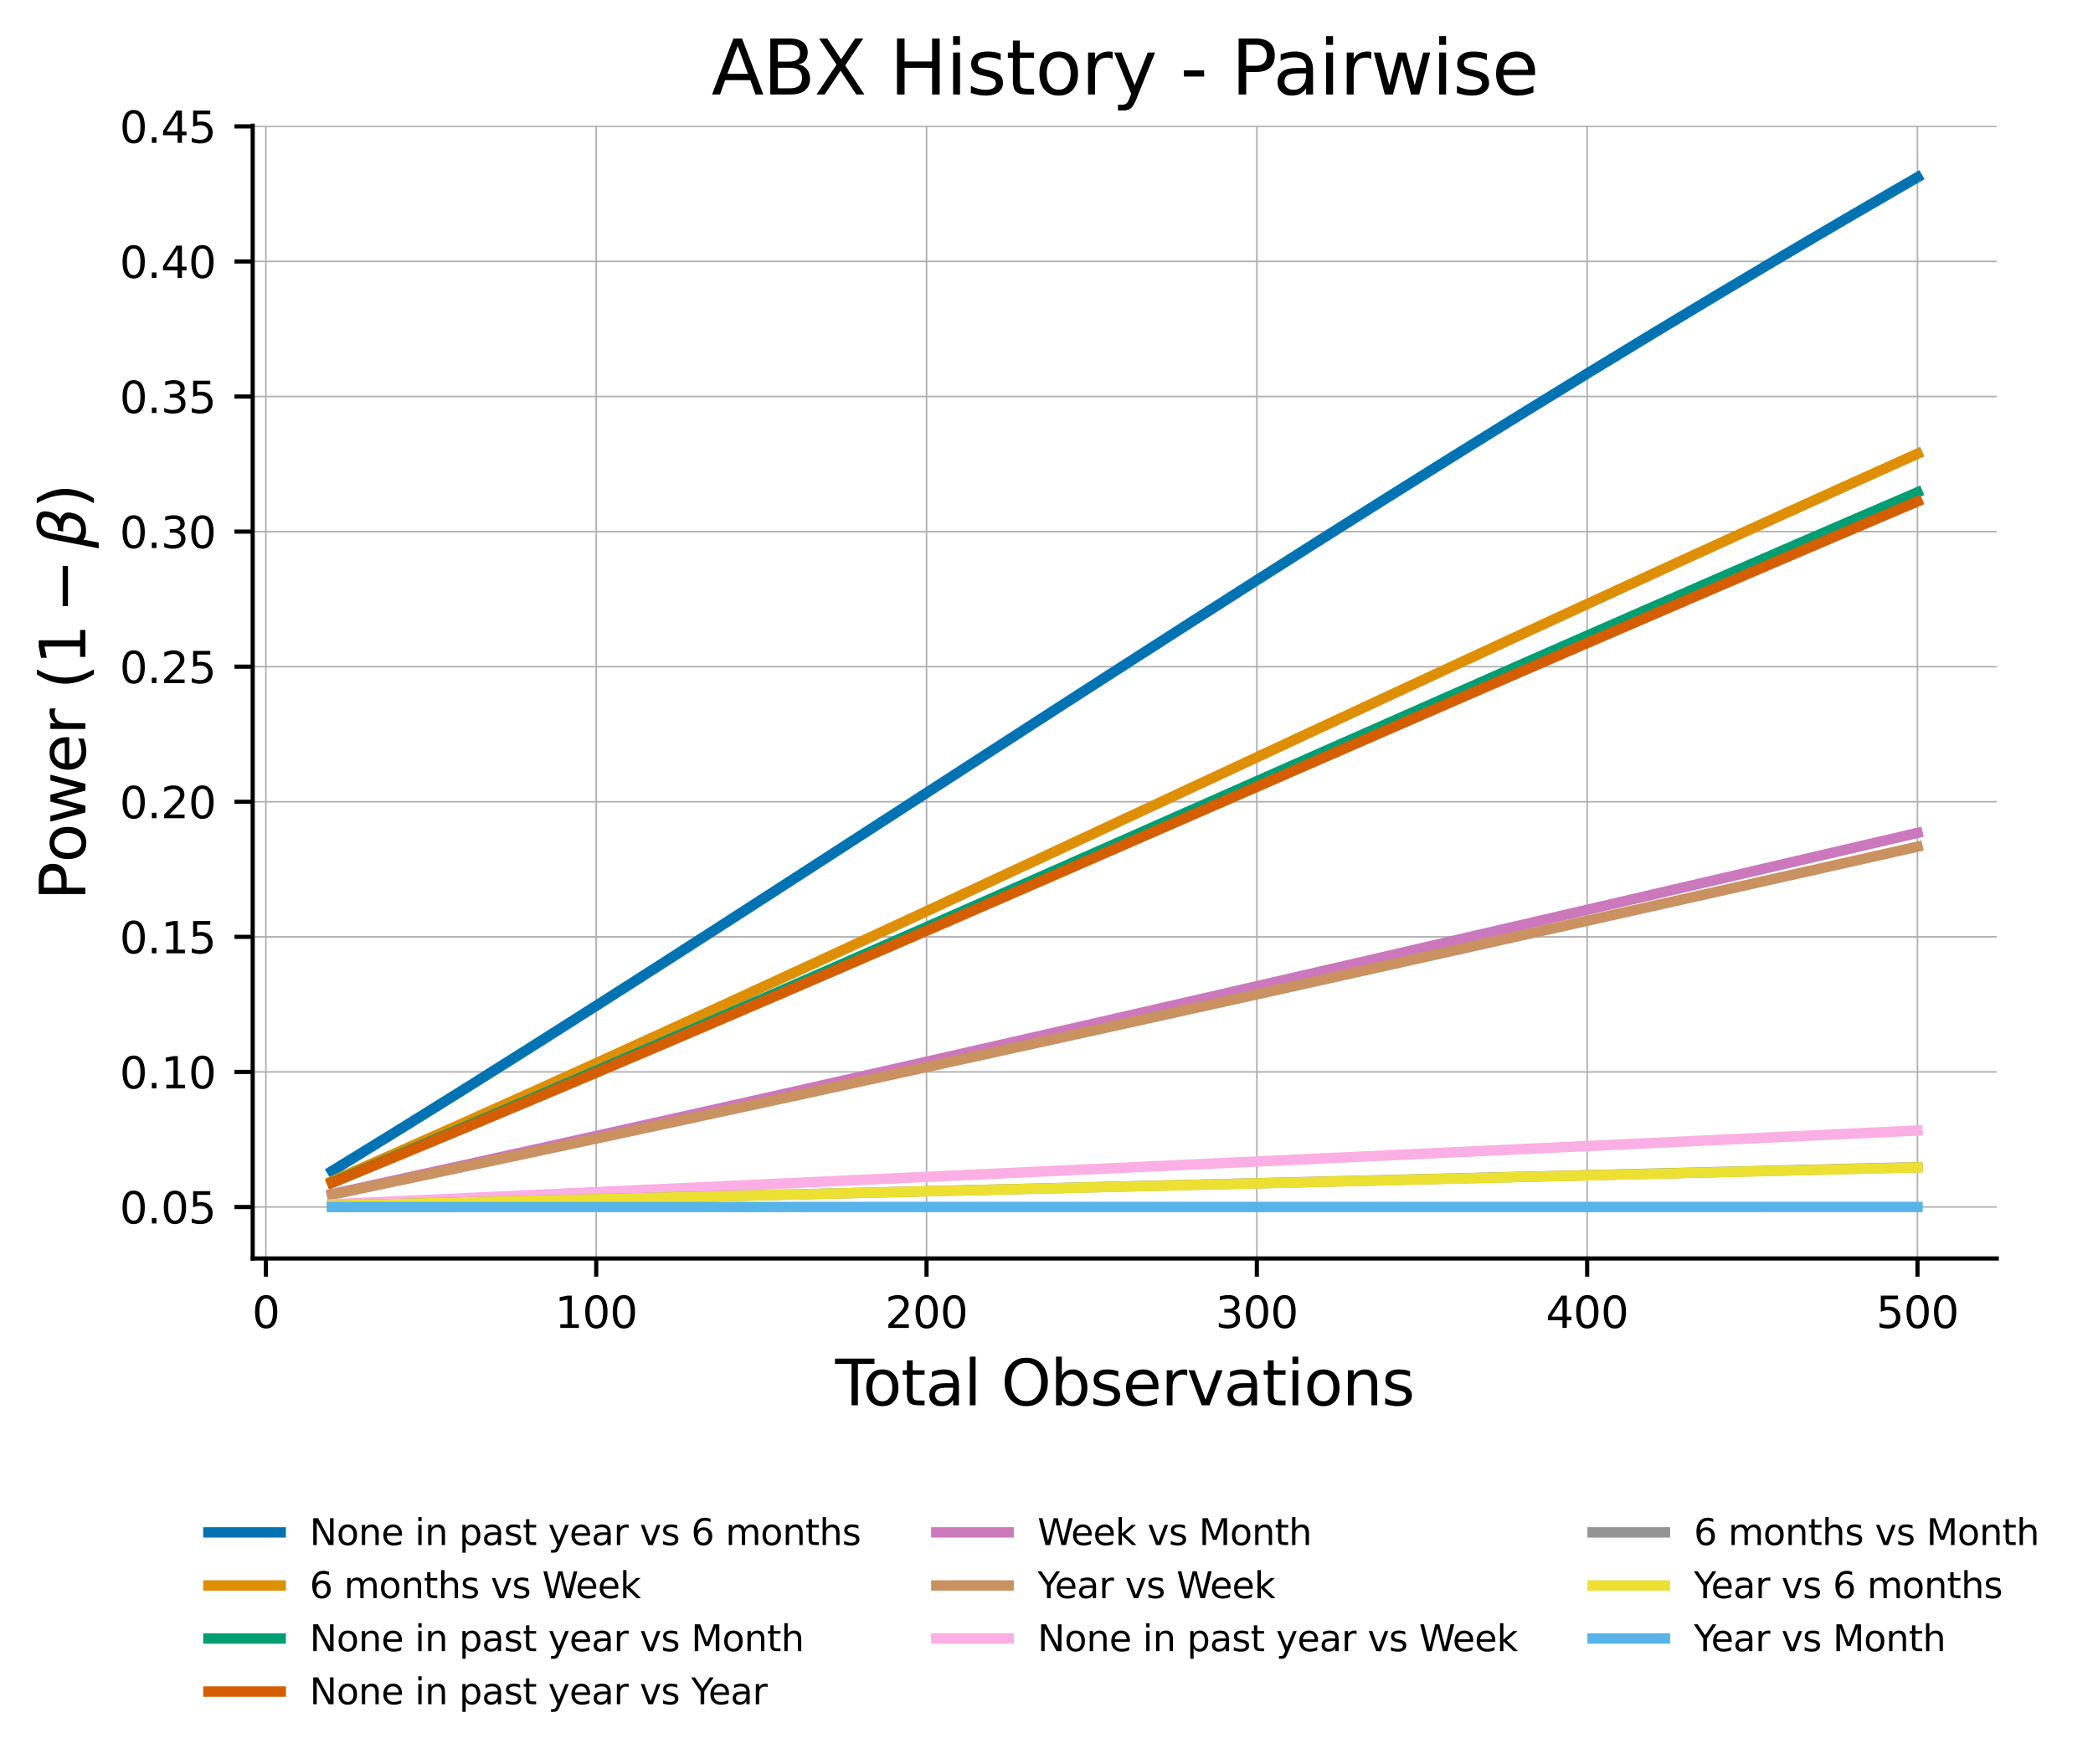 <?xml version="1.0" encoding="utf-8" standalone="no"?>
<!DOCTYPE svg PUBLIC "-//W3C//DTD SVG 1.1//EN"
  "http://www.w3.org/Graphics/SVG/1.1/DTD/svg11.dtd">
<svg xmlns:xlink="http://www.w3.org/1999/xlink" width="401.784pt" height="338.568pt" viewBox="0 0 401.784 338.568" xmlns="http://www.w3.org/2000/svg" version="1.1">
 <defs>
  <style type="text/css">*{stroke-linejoin: round; stroke-linecap: butt}</style>
 </defs>
 <g id="figure_1">
  <g id="patch_1">
   <path d="M 0 338.568 
L 401.784 338.568 
L 401.784 0 
L 0 0 
z
" style="fill: #ffffff"/>
  </g>
  <g id="axes_1">
   <g id="patch_2">
    <path d="M 48.507 241.582 
L 383.307 241.582 
L 383.307 24.142 
L 48.507 24.142 
z
" style="fill: #ffffff"/>
   </g>
   <g id="matplotlib.axis_1">
    <g id="xtick_1">
     <g id="line2d_1">
      <path d="M 51.044 241.582 
L 51.044 24.142 
" clip-path="url(#pf4c6a12a4a)" style="fill: none; stroke: #b0b0b0; stroke-width: 0.3; stroke-linecap: square"/>
     </g>
     <g id="line2d_2">
      <defs>
       <path id="m70ac0dd707" d="M 0 0 
L 0 3.5 
" style="stroke: #000000; stroke-width: 0.8"/>
      </defs>
      <g>
       <use xlink:href="#m70ac0dd707" x="51.044" y="241.582" style="stroke: #000000; stroke-width: 0.8"/>
      </g>
     </g>
     <g id="text_1">
      <!-- 0 -->
      <g transform="translate(48.394 254.911)scale(0.083 -0.083)">
       <defs>
        <path id="DejaVuSans-30" d="M 2034 4250 
Q 1547 4250 1301 3770 
Q 1056 3291 1056 2328 
Q 1056 1369 1301 889 
Q 1547 409 2034 409 
Q 2525 409 2770 889 
Q 3016 1369 3016 2328 
Q 3016 3291 2770 3770 
Q 2525 4250 2034 4250 
z
M 2034 4750 
Q 2819 4750 3233 4129 
Q 3647 3509 3647 2328 
Q 3647 1150 3233 529 
Q 2819 -91 2034 -91 
Q 1250 -91 836 529 
Q 422 1150 422 2328 
Q 422 3509 836 4129 
Q 1250 4750 2034 4750 
z
" transform="scale(0.016)"/>
       </defs>
       <use xlink:href="#DejaVuSans-30"/>
      </g>
     </g>
    </g>
    <g id="xtick_2">
     <g id="line2d_3">
      <path d="M 114.453 241.582 
L 114.453 24.142 
" clip-path="url(#pf4c6a12a4a)" style="fill: none; stroke: #b0b0b0; stroke-width: 0.3; stroke-linecap: square"/>
     </g>
     <g id="line2d_4">
      <g>
       <use xlink:href="#m70ac0dd707" x="114.453" y="241.582" style="stroke: #000000; stroke-width: 0.8"/>
      </g>
     </g>
     <g id="text_2">
      <!-- 100 -->
      <g transform="translate(106.503 254.911)scale(0.083 -0.083)">
       <defs>
        <path id="DejaVuSans-31" d="M 794 531 
L 1825 531 
L 1825 4091 
L 703 3866 
L 703 4441 
L 1819 4666 
L 2450 4666 
L 2450 531 
L 3481 531 
L 3481 0 
L 794 0 
L 794 531 
z
" transform="scale(0.016)"/>
       </defs>
       <use xlink:href="#DejaVuSans-31"/>
       <use xlink:href="#DejaVuSans-30" x="63.623"/>
       <use xlink:href="#DejaVuSans-30" x="127.246"/>
      </g>
     </g>
    </g>
    <g id="xtick_3">
     <g id="line2d_5">
      <path d="M 177.862 241.582 
L 177.862 24.142 
" clip-path="url(#pf4c6a12a4a)" style="fill: none; stroke: #b0b0b0; stroke-width: 0.3; stroke-linecap: square"/>
     </g>
     <g id="line2d_6">
      <g>
       <use xlink:href="#m70ac0dd707" x="177.862" y="241.582" style="stroke: #000000; stroke-width: 0.8"/>
      </g>
     </g>
     <g id="text_3">
      <!-- 200 -->
      <g transform="translate(169.912 254.911)scale(0.083 -0.083)">
       <defs>
        <path id="DejaVuSans-32" d="M 1228 531 
L 3431 531 
L 3431 0 
L 469 0 
L 469 531 
Q 828 903 1448 1529 
Q 2069 2156 2228 2338 
Q 2531 2678 2651 2914 
Q 2772 3150 2772 3378 
Q 2772 3750 2511 3984 
Q 2250 4219 1831 4219 
Q 1534 4219 1204 4116 
Q 875 4013 500 3803 
L 500 4441 
Q 881 4594 1212 4672 
Q 1544 4750 1819 4750 
Q 2544 4750 2975 4387 
Q 3406 4025 3406 3419 
Q 3406 3131 3298 2873 
Q 3191 2616 2906 2266 
Q 2828 2175 2409 1742 
Q 1991 1309 1228 531 
z
" transform="scale(0.016)"/>
       </defs>
       <use xlink:href="#DejaVuSans-32"/>
       <use xlink:href="#DejaVuSans-30" x="63.623"/>
       <use xlink:href="#DejaVuSans-30" x="127.246"/>
      </g>
     </g>
    </g>
    <g id="xtick_4">
     <g id="line2d_7">
      <path d="M 241.271 241.582 
L 241.271 24.142 
" clip-path="url(#pf4c6a12a4a)" style="fill: none; stroke: #b0b0b0; stroke-width: 0.3; stroke-linecap: square"/>
     </g>
     <g id="line2d_8">
      <g>
       <use xlink:href="#m70ac0dd707" x="241.271" y="241.582" style="stroke: #000000; stroke-width: 0.8"/>
      </g>
     </g>
     <g id="text_4">
      <!-- 300 -->
      <g transform="translate(233.321 254.911)scale(0.083 -0.083)">
       <defs>
        <path id="DejaVuSans-33" d="M 2597 2516 
Q 3050 2419 3304 2112 
Q 3559 1806 3559 1356 
Q 3559 666 3084 287 
Q 2609 -91 1734 -91 
Q 1441 -91 1130 -33 
Q 819 25 488 141 
L 488 750 
Q 750 597 1062 519 
Q 1375 441 1716 441 
Q 2309 441 2620 675 
Q 2931 909 2931 1356 
Q 2931 1769 2642 2001 
Q 2353 2234 1838 2234 
L 1294 2234 
L 1294 2753 
L 1863 2753 
Q 2328 2753 2575 2939 
Q 2822 3125 2822 3475 
Q 2822 3834 2567 4026 
Q 2313 4219 1838 4219 
Q 1578 4219 1281 4162 
Q 984 4106 628 3988 
L 628 4550 
Q 988 4650 1302 4700 
Q 1616 4750 1894 4750 
Q 2613 4750 3031 4423 
Q 3450 4097 3450 3541 
Q 3450 3153 3228 2886 
Q 3006 2619 2597 2516 
z
" transform="scale(0.016)"/>
       </defs>
       <use xlink:href="#DejaVuSans-33"/>
       <use xlink:href="#DejaVuSans-30" x="63.623"/>
       <use xlink:href="#DejaVuSans-30" x="127.246"/>
      </g>
     </g>
    </g>
    <g id="xtick_5">
     <g id="line2d_9">
      <path d="M 304.68 241.582 
L 304.68 24.142 
" clip-path="url(#pf4c6a12a4a)" style="fill: none; stroke: #b0b0b0; stroke-width: 0.3; stroke-linecap: square"/>
     </g>
     <g id="line2d_10">
      <g>
       <use xlink:href="#m70ac0dd707" x="304.68" y="241.582" style="stroke: #000000; stroke-width: 0.8"/>
      </g>
     </g>
     <g id="text_5">
      <!-- 400 -->
      <g transform="translate(296.73 254.911)scale(0.083 -0.083)">
       <defs>
        <path id="DejaVuSans-34" d="M 2419 4116 
L 825 1625 
L 2419 1625 
L 2419 4116 
z
M 2253 4666 
L 3047 4666 
L 3047 1625 
L 3713 1625 
L 3713 1100 
L 3047 1100 
L 3047 0 
L 2419 0 
L 2419 1100 
L 313 1100 
L 313 1709 
L 2253 4666 
z
" transform="scale(0.016)"/>
       </defs>
       <use xlink:href="#DejaVuSans-34"/>
       <use xlink:href="#DejaVuSans-30" x="63.623"/>
       <use xlink:href="#DejaVuSans-30" x="127.246"/>
      </g>
     </g>
    </g>
    <g id="xtick_6">
     <g id="line2d_11">
      <path d="M 368.089 241.582 
L 368.089 24.142 
" clip-path="url(#pf4c6a12a4a)" style="fill: none; stroke: #b0b0b0; stroke-width: 0.3; stroke-linecap: square"/>
     </g>
     <g id="line2d_12">
      <g>
       <use xlink:href="#m70ac0dd707" x="368.089" y="241.582" style="stroke: #000000; stroke-width: 0.8"/>
      </g>
     </g>
     <g id="text_6">
      <!-- 500 -->
      <g transform="translate(360.139 254.911)scale(0.083 -0.083)">
       <defs>
        <path id="DejaVuSans-35" d="M 691 4666 
L 3169 4666 
L 3169 4134 
L 1269 4134 
L 1269 2991 
Q 1406 3038 1543 3061 
Q 1681 3084 1819 3084 
Q 2600 3084 3056 2656 
Q 3513 2228 3513 1497 
Q 3513 744 3044 326 
Q 2575 -91 1722 -91 
Q 1428 -91 1123 -41 
Q 819 9 494 109 
L 494 744 
Q 775 591 1075 516 
Q 1375 441 1709 441 
Q 2250 441 2565 725 
Q 2881 1009 2881 1497 
Q 2881 1984 2565 2268 
Q 2250 2553 1709 2553 
Q 1456 2553 1204 2497 
Q 953 2441 691 2322 
L 691 4666 
z
" transform="scale(0.016)"/>
       </defs>
       <use xlink:href="#DejaVuSans-35"/>
       <use xlink:href="#DejaVuSans-30" x="63.623"/>
       <use xlink:href="#DejaVuSans-30" x="127.246"/>
      </g>
     </g>
    </g>
    <g id="text_7">
     <!-- Total Observations -->
     <g transform="translate(160.326 269.762)scale(0.12 -0.12)">
      <defs>
       <path id="DejaVuSans-54" d="M -19 4666 
L 3928 4666 
L 3928 4134 
L 2272 4134 
L 2272 0 
L 1638 0 
L 1638 4134 
L -19 4134 
L -19 4666 
z
" transform="scale(0.016)"/>
       <path id="DejaVuSans-6f" d="M 1959 3097 
Q 1497 3097 1228 2736 
Q 959 2375 959 1747 
Q 959 1119 1226 758 
Q 1494 397 1959 397 
Q 2419 397 2687 759 
Q 2956 1122 2956 1747 
Q 2956 2369 2687 2733 
Q 2419 3097 1959 3097 
z
M 1959 3584 
Q 2709 3584 3137 3096 
Q 3566 2609 3566 1747 
Q 3566 888 3137 398 
Q 2709 -91 1959 -91 
Q 1206 -91 779 398 
Q 353 888 353 1747 
Q 353 2609 779 3096 
Q 1206 3584 1959 3584 
z
" transform="scale(0.016)"/>
       <path id="DejaVuSans-74" d="M 1172 4494 
L 1172 3500 
L 2356 3500 
L 2356 3053 
L 1172 3053 
L 1172 1153 
Q 1172 725 1289 603 
Q 1406 481 1766 481 
L 2356 481 
L 2356 0 
L 1766 0 
Q 1100 0 847 248 
Q 594 497 594 1153 
L 594 3053 
L 172 3053 
L 172 3500 
L 594 3500 
L 594 4494 
L 1172 4494 
z
" transform="scale(0.016)"/>
       <path id="DejaVuSans-61" d="M 2194 1759 
Q 1497 1759 1228 1600 
Q 959 1441 959 1056 
Q 959 750 1161 570 
Q 1363 391 1709 391 
Q 2188 391 2477 730 
Q 2766 1069 2766 1631 
L 2766 1759 
L 2194 1759 
z
M 3341 1997 
L 3341 0 
L 2766 0 
L 2766 531 
Q 2569 213 2275 61 
Q 1981 -91 1556 -91 
Q 1019 -91 701 211 
Q 384 513 384 1019 
Q 384 1609 779 1909 
Q 1175 2209 1959 2209 
L 2766 2209 
L 2766 2266 
Q 2766 2663 2505 2880 
Q 2244 3097 1772 3097 
Q 1472 3097 1187 3025 
Q 903 2953 641 2809 
L 641 3341 
Q 956 3463 1253 3523 
Q 1550 3584 1831 3584 
Q 2591 3584 2966 3190 
Q 3341 2797 3341 1997 
z
" transform="scale(0.016)"/>
       <path id="DejaVuSans-6c" d="M 603 4863 
L 1178 4863 
L 1178 0 
L 603 0 
L 603 4863 
z
" transform="scale(0.016)"/>
       <path id="DejaVuSans-20" transform="scale(0.016)"/>
       <path id="DejaVuSans-4f" d="M 2522 4238 
Q 1834 4238 1429 3725 
Q 1025 3213 1025 2328 
Q 1025 1447 1429 934 
Q 1834 422 2522 422 
Q 3209 422 3611 934 
Q 4013 1447 4013 2328 
Q 4013 3213 3611 3725 
Q 3209 4238 2522 4238 
z
M 2522 4750 
Q 3503 4750 4090 4092 
Q 4678 3434 4678 2328 
Q 4678 1225 4090 567 
Q 3503 -91 2522 -91 
Q 1538 -91 948 565 
Q 359 1222 359 2328 
Q 359 3434 948 4092 
Q 1538 4750 2522 4750 
z
" transform="scale(0.016)"/>
       <path id="DejaVuSans-62" d="M 3116 1747 
Q 3116 2381 2855 2742 
Q 2594 3103 2138 3103 
Q 1681 3103 1420 2742 
Q 1159 2381 1159 1747 
Q 1159 1113 1420 752 
Q 1681 391 2138 391 
Q 2594 391 2855 752 
Q 3116 1113 3116 1747 
z
M 1159 2969 
Q 1341 3281 1617 3432 
Q 1894 3584 2278 3584 
Q 2916 3584 3314 3078 
Q 3713 2572 3713 1747 
Q 3713 922 3314 415 
Q 2916 -91 2278 -91 
Q 1894 -91 1617 61 
Q 1341 213 1159 525 
L 1159 0 
L 581 0 
L 581 4863 
L 1159 4863 
L 1159 2969 
z
" transform="scale(0.016)"/>
       <path id="DejaVuSans-73" d="M 2834 3397 
L 2834 2853 
Q 2591 2978 2328 3040 
Q 2066 3103 1784 3103 
Q 1356 3103 1142 2972 
Q 928 2841 928 2578 
Q 928 2378 1081 2264 
Q 1234 2150 1697 2047 
L 1894 2003 
Q 2506 1872 2764 1633 
Q 3022 1394 3022 966 
Q 3022 478 2636 193 
Q 2250 -91 1575 -91 
Q 1294 -91 989 -36 
Q 684 19 347 128 
L 347 722 
Q 666 556 975 473 
Q 1284 391 1588 391 
Q 1994 391 2212 530 
Q 2431 669 2431 922 
Q 2431 1156 2273 1281 
Q 2116 1406 1581 1522 
L 1381 1569 
Q 847 1681 609 1914 
Q 372 2147 372 2553 
Q 372 3047 722 3315 
Q 1072 3584 1716 3584 
Q 2034 3584 2315 3537 
Q 2597 3491 2834 3397 
z
" transform="scale(0.016)"/>
       <path id="DejaVuSans-65" d="M 3597 1894 
L 3597 1613 
L 953 1613 
Q 991 1019 1311 708 
Q 1631 397 2203 397 
Q 2534 397 2845 478 
Q 3156 559 3463 722 
L 3463 178 
Q 3153 47 2828 -22 
Q 2503 -91 2169 -91 
Q 1331 -91 842 396 
Q 353 884 353 1716 
Q 353 2575 817 3079 
Q 1281 3584 2069 3584 
Q 2775 3584 3186 3129 
Q 3597 2675 3597 1894 
z
M 3022 2063 
Q 3016 2534 2758 2815 
Q 2500 3097 2075 3097 
Q 1594 3097 1305 2825 
Q 1016 2553 972 2059 
L 3022 2063 
z
" transform="scale(0.016)"/>
       <path id="DejaVuSans-72" d="M 2631 2963 
Q 2534 3019 2420 3045 
Q 2306 3072 2169 3072 
Q 1681 3072 1420 2755 
Q 1159 2438 1159 1844 
L 1159 0 
L 581 0 
L 581 3500 
L 1159 3500 
L 1159 2956 
Q 1341 3275 1631 3429 
Q 1922 3584 2338 3584 
Q 2397 3584 2469 3576 
Q 2541 3569 2628 3553 
L 2631 2963 
z
" transform="scale(0.016)"/>
       <path id="DejaVuSans-76" d="M 191 3500 
L 800 3500 
L 1894 563 
L 2988 3500 
L 3597 3500 
L 2284 0 
L 1503 0 
L 191 3500 
z
" transform="scale(0.016)"/>
       <path id="DejaVuSans-69" d="M 603 3500 
L 1178 3500 
L 1178 0 
L 603 0 
L 603 3500 
z
M 603 4863 
L 1178 4863 
L 1178 4134 
L 603 4134 
L 603 4863 
z
" transform="scale(0.016)"/>
       <path id="DejaVuSans-6e" d="M 3513 2113 
L 3513 0 
L 2938 0 
L 2938 2094 
Q 2938 2591 2744 2837 
Q 2550 3084 2163 3084 
Q 1697 3084 1428 2787 
Q 1159 2491 1159 1978 
L 1159 0 
L 581 0 
L 581 3500 
L 1159 3500 
L 1159 2956 
Q 1366 3272 1645 3428 
Q 1925 3584 2291 3584 
Q 2894 3584 3203 3211 
Q 3513 2838 3513 2113 
z
" transform="scale(0.016)"/>
      </defs>
      <use xlink:href="#DejaVuSans-54"/>
      <use xlink:href="#DejaVuSans-6f" x="44.084"/>
      <use xlink:href="#DejaVuSans-74" x="105.266"/>
      <use xlink:href="#DejaVuSans-61" x="144.475"/>
      <use xlink:href="#DejaVuSans-6c" x="205.754"/>
      <use xlink:href="#DejaVuSans-20" x="233.537"/>
      <use xlink:href="#DejaVuSans-4f" x="265.324"/>
      <use xlink:href="#DejaVuSans-62" x="344.035"/>
      <use xlink:href="#DejaVuSans-73" x="407.512"/>
      <use xlink:href="#DejaVuSans-65" x="459.611"/>
      <use xlink:href="#DejaVuSans-72" x="521.135"/>
      <use xlink:href="#DejaVuSans-76" x="562.248"/>
      <use xlink:href="#DejaVuSans-61" x="621.428"/>
      <use xlink:href="#DejaVuSans-74" x="682.707"/>
      <use xlink:href="#DejaVuSans-69" x="721.916"/>
      <use xlink:href="#DejaVuSans-6f" x="749.699"/>
      <use xlink:href="#DejaVuSans-6e" x="810.881"/>
      <use xlink:href="#DejaVuSans-73" x="874.26"/>
     </g>
    </g>
   </g>
   <g id="matplotlib.axis_2">
    <g id="ytick_1">
     <g id="line2d_13">
      <path d="M 48.507 231.699 
L 383.307 231.699 
" clip-path="url(#pf4c6a12a4a)" style="fill: none; stroke: #b0b0b0; stroke-width: 0.3; stroke-linecap: square"/>
     </g>
     <g id="line2d_14">
      <defs>
       <path id="m0c0e3b4b4a" d="M 0 0 
L -3.5 0 
" style="stroke: #000000; stroke-width: 0.8"/>
      </defs>
      <g>
       <use xlink:href="#m0c0e3b4b4a" x="48.507" y="231.699" style="stroke: #000000; stroke-width: 0.8"/>
      </g>
     </g>
     <g id="text_8">
      <!-- 0.05 -->
      <g transform="translate(22.96 234.863)scale(0.083 -0.083)">
       <defs>
        <path id="DejaVuSans-2e" d="M 684 794 
L 1344 794 
L 1344 0 
L 684 0 
L 684 794 
z
" transform="scale(0.016)"/>
       </defs>
       <use xlink:href="#DejaVuSans-30"/>
       <use xlink:href="#DejaVuSans-2e" x="63.623"/>
       <use xlink:href="#DejaVuSans-30" x="95.41"/>
       <use xlink:href="#DejaVuSans-35" x="159.033"/>
      </g>
     </g>
    </g>
    <g id="ytick_2">
     <g id="line2d_15">
      <path d="M 48.507 205.769 
L 383.307 205.769 
" clip-path="url(#pf4c6a12a4a)" style="fill: none; stroke: #b0b0b0; stroke-width: 0.3; stroke-linecap: square"/>
     </g>
     <g id="line2d_16">
      <g>
       <use xlink:href="#m0c0e3b4b4a" x="48.507" y="205.769" style="stroke: #000000; stroke-width: 0.8"/>
      </g>
     </g>
     <g id="text_9">
      <!-- 0.10 -->
      <g transform="translate(22.96 208.933)scale(0.083 -0.083)">
       <use xlink:href="#DejaVuSans-30"/>
       <use xlink:href="#DejaVuSans-2e" x="63.623"/>
       <use xlink:href="#DejaVuSans-31" x="95.41"/>
       <use xlink:href="#DejaVuSans-30" x="159.033"/>
      </g>
     </g>
    </g>
    <g id="ytick_3">
     <g id="line2d_17">
      <path d="M 48.507 179.839 
L 383.307 179.839 
" clip-path="url(#pf4c6a12a4a)" style="fill: none; stroke: #b0b0b0; stroke-width: 0.3; stroke-linecap: square"/>
     </g>
     <g id="line2d_18">
      <g>
       <use xlink:href="#m0c0e3b4b4a" x="48.507" y="179.839" style="stroke: #000000; stroke-width: 0.8"/>
      </g>
     </g>
     <g id="text_10">
      <!-- 0.15 -->
      <g transform="translate(22.96 183.003)scale(0.083 -0.083)">
       <use xlink:href="#DejaVuSans-30"/>
       <use xlink:href="#DejaVuSans-2e" x="63.623"/>
       <use xlink:href="#DejaVuSans-31" x="95.41"/>
       <use xlink:href="#DejaVuSans-35" x="159.033"/>
      </g>
     </g>
    </g>
    <g id="ytick_4">
     <g id="line2d_19">
      <path d="M 48.507 153.909 
L 383.307 153.909 
" clip-path="url(#pf4c6a12a4a)" style="fill: none; stroke: #b0b0b0; stroke-width: 0.3; stroke-linecap: square"/>
     </g>
     <g id="line2d_20">
      <g>
       <use xlink:href="#m0c0e3b4b4a" x="48.507" y="153.909" style="stroke: #000000; stroke-width: 0.8"/>
      </g>
     </g>
     <g id="text_11">
      <!-- 0.20 -->
      <g transform="translate(22.96 157.073)scale(0.083 -0.083)">
       <use xlink:href="#DejaVuSans-30"/>
       <use xlink:href="#DejaVuSans-2e" x="63.623"/>
       <use xlink:href="#DejaVuSans-32" x="95.41"/>
       <use xlink:href="#DejaVuSans-30" x="159.033"/>
      </g>
     </g>
    </g>
    <g id="ytick_5">
     <g id="line2d_21">
      <path d="M 48.507 127.979 
L 383.307 127.979 
" clip-path="url(#pf4c6a12a4a)" style="fill: none; stroke: #b0b0b0; stroke-width: 0.3; stroke-linecap: square"/>
     </g>
     <g id="line2d_22">
      <g>
       <use xlink:href="#m0c0e3b4b4a" x="48.507" y="127.979" style="stroke: #000000; stroke-width: 0.8"/>
      </g>
     </g>
     <g id="text_12">
      <!-- 0.25 -->
      <g transform="translate(22.96 131.143)scale(0.083 -0.083)">
       <use xlink:href="#DejaVuSans-30"/>
       <use xlink:href="#DejaVuSans-2e" x="63.623"/>
       <use xlink:href="#DejaVuSans-32" x="95.41"/>
       <use xlink:href="#DejaVuSans-35" x="159.033"/>
      </g>
     </g>
    </g>
    <g id="ytick_6">
     <g id="line2d_23">
      <path d="M 48.507 102.049 
L 383.307 102.049 
" clip-path="url(#pf4c6a12a4a)" style="fill: none; stroke: #b0b0b0; stroke-width: 0.3; stroke-linecap: square"/>
     </g>
     <g id="line2d_24">
      <g>
       <use xlink:href="#m0c0e3b4b4a" x="48.507" y="102.049" style="stroke: #000000; stroke-width: 0.8"/>
      </g>
     </g>
     <g id="text_13">
      <!-- 0.30 -->
      <g transform="translate(22.96 105.213)scale(0.083 -0.083)">
       <use xlink:href="#DejaVuSans-30"/>
       <use xlink:href="#DejaVuSans-2e" x="63.623"/>
       <use xlink:href="#DejaVuSans-33" x="95.41"/>
       <use xlink:href="#DejaVuSans-30" x="159.033"/>
      </g>
     </g>
    </g>
    <g id="ytick_7">
     <g id="line2d_25">
      <path d="M 48.507 76.119 
L 383.307 76.119 
" clip-path="url(#pf4c6a12a4a)" style="fill: none; stroke: #b0b0b0; stroke-width: 0.3; stroke-linecap: square"/>
     </g>
     <g id="line2d_26">
      <g>
       <use xlink:href="#m0c0e3b4b4a" x="48.507" y="76.119" style="stroke: #000000; stroke-width: 0.8"/>
      </g>
     </g>
     <g id="text_14">
      <!-- 0.35 -->
      <g transform="translate(22.96 79.283)scale(0.083 -0.083)">
       <use xlink:href="#DejaVuSans-30"/>
       <use xlink:href="#DejaVuSans-2e" x="63.623"/>
       <use xlink:href="#DejaVuSans-33" x="95.41"/>
       <use xlink:href="#DejaVuSans-35" x="159.033"/>
      </g>
     </g>
    </g>
    <g id="ytick_8">
     <g id="line2d_27">
      <path d="M 48.507 50.189 
L 383.307 50.189 
" clip-path="url(#pf4c6a12a4a)" style="fill: none; stroke: #b0b0b0; stroke-width: 0.3; stroke-linecap: square"/>
     </g>
     <g id="line2d_28">
      <g>
       <use xlink:href="#m0c0e3b4b4a" x="48.507" y="50.189" style="stroke: #000000; stroke-width: 0.8"/>
      </g>
     </g>
     <g id="text_15">
      <!-- 0.40 -->
      <g transform="translate(22.96 53.353)scale(0.083 -0.083)">
       <use xlink:href="#DejaVuSans-30"/>
       <use xlink:href="#DejaVuSans-2e" x="63.623"/>
       <use xlink:href="#DejaVuSans-34" x="95.41"/>
       <use xlink:href="#DejaVuSans-30" x="159.033"/>
      </g>
     </g>
    </g>
    <g id="ytick_9">
     <g id="line2d_29">
      <path d="M 48.507 24.259 
L 383.307 24.259 
" clip-path="url(#pf4c6a12a4a)" style="fill: none; stroke: #b0b0b0; stroke-width: 0.3; stroke-linecap: square"/>
     </g>
     <g id="line2d_30">
      <g>
       <use xlink:href="#m0c0e3b4b4a" x="48.507" y="24.259" style="stroke: #000000; stroke-width: 0.8"/>
      </g>
     </g>
     <g id="text_16">
      <!-- 0.45 -->
      <g transform="translate(22.96 27.423)scale(0.083 -0.083)">
       <use xlink:href="#DejaVuSans-30"/>
       <use xlink:href="#DejaVuSans-2e" x="63.623"/>
       <use xlink:href="#DejaVuSans-34" x="95.41"/>
       <use xlink:href="#DejaVuSans-35" x="159.033"/>
      </g>
     </g>
    </g>
    <g id="text_17">
     <!-- Power $(1 - \beta)$ -->
     <g transform="translate(16.44 172.822)rotate(-90)scale(0.12 -0.12)">
      <defs>
       <path id="DejaVuSans-50" d="M 1259 4147 
L 1259 2394 
L 2053 2394 
Q 2494 2394 2734 2622 
Q 2975 2850 2975 3272 
Q 2975 3691 2734 3919 
Q 2494 4147 2053 4147 
L 1259 4147 
z
M 628 4666 
L 2053 4666 
Q 2838 4666 3239 4311 
Q 3641 3956 3641 3272 
Q 3641 2581 3239 2228 
Q 2838 1875 2053 1875 
L 1259 1875 
L 1259 0 
L 628 0 
L 628 4666 
z
" transform="scale(0.016)"/>
       <path id="DejaVuSans-77" d="M 269 3500 
L 844 3500 
L 1563 769 
L 2278 3500 
L 2956 3500 
L 3675 769 
L 4391 3500 
L 4966 3500 
L 4050 0 
L 3372 0 
L 2619 2869 
L 1863 0 
L 1184 0 
L 269 3500 
z
" transform="scale(0.016)"/>
       <path id="DejaVuSans-28" d="M 1984 4856 
Q 1566 4138 1362 3434 
Q 1159 2731 1159 2009 
Q 1159 1288 1364 580 
Q 1569 -128 1984 -844 
L 1484 -844 
Q 1016 -109 783 600 
Q 550 1309 550 2009 
Q 550 2706 781 3412 
Q 1013 4119 1484 4856 
L 1984 4856 
z
" transform="scale(0.016)"/>
       <path id="DejaVuSans-2212" d="M 678 2272 
L 4684 2272 
L 4684 1741 
L 678 1741 
L 678 2272 
z
" transform="scale(0.016)"/>
       <path id="DejaVuSans-Oblique-3b2" d="M 872 216 
L 572 -1331 
L -6 -1331 
L 928 3478 
Q 1206 4903 2538 4903 
Q 3888 4903 3659 3700 
Q 3503 2844 2894 2531 
Q 3713 2250 3553 1416 
Q 3272 -69 1759 -66 
Q 1097 -63 872 216 
z
M 1019 966 
Q 1259 422 1875 425 
Q 2775 425 2966 1406 
Q 3138 2288 1675 2219 
L 1778 2750 
Q 2909 2731 3106 3750 
Q 3241 4438 2509 4434 
Q 1691 4434 1503 3459 
L 1019 966 
z
" transform="scale(0.016)"/>
       <path id="DejaVuSans-29" d="M 513 4856 
L 1013 4856 
Q 1481 4119 1714 3412 
Q 1947 2706 1947 2009 
Q 1947 1309 1714 600 
Q 1481 -109 1013 -844 
L 513 -844 
Q 928 -128 1133 580 
Q 1338 1288 1338 2009 
Q 1338 2731 1133 3434 
Q 928 4138 513 4856 
z
" transform="scale(0.016)"/>
      </defs>
      <use xlink:href="#DejaVuSans-50" transform="translate(0 0.391)"/>
      <use xlink:href="#DejaVuSans-6f" transform="translate(60.303 0.391)"/>
      <use xlink:href="#DejaVuSans-77" transform="translate(121.484 0.391)"/>
      <use xlink:href="#DejaVuSans-65" transform="translate(203.271 0.391)"/>
      <use xlink:href="#DejaVuSans-72" transform="translate(264.795 0.391)"/>
      <use xlink:href="#DejaVuSans-20" transform="translate(305.908 0.391)"/>
      <use xlink:href="#DejaVuSans-28" transform="translate(337.695 0.391)"/>
      <use xlink:href="#DejaVuSans-31" transform="translate(376.709 0.391)"/>
      <use xlink:href="#DejaVuSans-2212" transform="translate(459.814 0.391)"/>
      <use xlink:href="#DejaVuSans-Oblique-3b2" transform="translate(563.086 0.391)"/>
      <use xlink:href="#DejaVuSans-29" transform="translate(626.904 0.391)"/>
     </g>
    </g>
   </g>
   <g id="line2d_31">
    <path d="M 63.725 224.808 
L 76.407 217.001 
L 89.089 209.104 
L 101.771 201.123 
L 114.453 193.07 
L 127.135 184.959 
L 139.816 176.804 
L 152.498 168.618 
L 165.18 160.412 
L 177.862 152.199 
L 190.544 143.988 
L 203.225 135.791 
L 215.907 127.616 
L 228.589 119.473 
L 241.271 111.371 
L 253.953 103.316 
L 266.635 95.316 
L 279.316 87.379 
L 291.998 79.51 
L 304.68 71.715 
L 317.362 63.999 
L 330.044 56.368 
L 342.725 48.826 
L 355.407 41.377 
L 368.089 34.025 
" clip-path="url(#pf4c6a12a4a)" style="fill: none; stroke: #0173b2; stroke-width: 2; stroke-linecap: square"/>
   </g>
   <g id="line2d_32">
    <path d="M 63.725 226.745 
L 76.407 221.154 
L 89.089 215.514 
L 101.771 209.825 
L 114.453 204.09 
L 127.135 198.315 
L 139.816 192.506 
L 152.498 186.666 
L 165.18 180.802 
L 177.862 174.919 
L 190.544 169.02 
L 203.225 163.112 
L 215.907 157.197 
L 228.589 151.28 
L 241.271 145.366 
L 253.953 139.457 
L 266.635 133.558 
L 279.316 127.673 
L 291.998 121.803 
L 304.68 115.953 
L 317.362 110.126 
L 330.044 104.325 
L 342.725 98.551 
L 355.407 92.808 
L 368.089 87.099 
" clip-path="url(#pf4c6a12a4a)" style="fill: none; stroke: #de8f05; stroke-width: 2; stroke-linecap: square"/>
   </g>
   <g id="line2d_33">
    <path d="M 63.725 227.005 
L 76.407 221.709 
L 89.089 216.369 
L 101.771 210.985 
L 114.453 205.558 
L 127.135 200.094 
L 139.816 194.597 
L 152.498 189.072 
L 165.18 183.524 
L 177.862 177.955 
L 190.544 172.371 
L 203.225 166.775 
L 215.907 161.172 
L 228.589 155.564 
L 241.271 149.956 
L 253.953 144.35 
L 266.635 138.75 
L 279.316 133.159 
L 291.998 127.581 
L 304.68 122.017 
L 317.362 116.47 
L 330.044 110.944 
L 342.725 105.44 
L 355.407 99.962 
L 368.089 94.51 
" clip-path="url(#pf4c6a12a4a)" style="fill: none; stroke: #029e73; stroke-width: 2; stroke-linecap: square"/>
   </g>
   <g id="line2d_34">
    <path d="M 63.725 227.065 
L 76.407 221.838 
L 89.089 216.569 
L 101.771 211.256 
L 114.453 205.901 
L 127.135 200.51 
L 139.816 195.087 
L 152.498 189.635 
L 165.18 184.16 
L 177.862 178.665 
L 190.544 173.155 
L 203.225 167.632 
L 215.907 162.102 
L 228.589 156.567 
L 241.271 151.03 
L 253.953 145.496 
L 266.635 139.967 
L 279.316 134.446 
L 291.998 128.936 
L 304.68 123.439 
L 317.362 117.96 
L 330.044 112.499 
L 342.725 107.059 
L 355.407 101.643 
L 368.089 96.253 
" clip-path="url(#pf4c6a12a4a)" style="fill: none; stroke: #d55e00; stroke-width: 2; stroke-linecap: square"/>
   </g>
   <g id="line2d_35">
    <path d="M 63.725 229.229 
L 76.407 226.457 
L 89.089 223.673 
L 101.771 220.875 
L 114.453 218.064 
L 127.135 215.238 
L 139.816 212.4 
L 152.498 209.55 
L 165.18 206.688 
L 177.862 203.816 
L 190.544 200.933 
L 203.225 198.041 
L 215.907 195.141 
L 228.589 192.232 
L 241.271 189.316 
L 253.953 186.393 
L 266.635 183.464 
L 279.316 180.53 
L 291.998 177.591 
L 304.68 174.648 
L 317.362 171.7 
L 330.044 168.75 
L 342.725 165.798 
L 355.407 162.843 
L 368.089 159.887 
" clip-path="url(#pf4c6a12a4a)" style="fill: none; stroke: #cc78bc; stroke-width: 2; stroke-linecap: square"/>
   </g>
   <g id="line2d_36">
    <path d="M 63.725 229.318 
L 76.407 226.646 
L 89.089 223.963 
L 101.771 221.268 
L 114.453 218.559 
L 127.135 215.838 
L 139.816 213.104 
L 152.498 210.359 
L 165.18 207.604 
L 177.862 204.838 
L 190.544 202.062 
L 203.225 199.277 
L 215.907 196.484 
L 228.589 193.684 
L 241.271 190.876 
L 253.953 188.062 
L 266.635 185.241 
L 279.316 182.416 
L 291.998 179.585 
L 304.68 176.75 
L 317.362 173.911 
L 330.044 171.069 
L 342.725 168.224 
L 355.407 165.377 
L 368.089 162.528 
" clip-path="url(#pf4c6a12a4a)" style="fill: none; stroke: #ca9161; stroke-width: 2; stroke-linecap: square"/>
   </g>
   <g id="line2d_37">
    <path d="M 63.725 231.177 
L 76.407 230.594 
L 89.089 230.011 
L 101.771 229.428 
L 114.453 228.844 
L 127.135 228.259 
L 139.816 227.674 
L 152.498 227.088 
L 165.18 226.501 
L 177.862 225.913 
L 190.544 225.325 
L 203.225 224.736 
L 215.907 224.147 
L 228.589 223.556 
L 241.271 222.965 
L 253.953 222.374 
L 266.635 221.781 
L 279.316 221.188 
L 291.998 220.595 
L 304.68 220 
L 317.362 219.405 
L 330.044 218.81 
L 342.725 218.214 
L 355.407 217.617 
L 368.089 217.019 
" clip-path="url(#pf4c6a12a4a)" style="fill: none; stroke: #fbafe4; stroke-width: 2; stroke-linecap: square"/>
   </g>
   <g id="line2d_38">
    <path d="M 63.725 231.425 
L 76.407 231.12 
L 89.089 230.814 
L 101.771 230.509 
L 114.453 230.204 
L 127.135 229.898 
L 139.816 229.592 
L 152.498 229.286 
L 165.18 228.98 
L 177.862 228.674 
L 190.544 228.367 
L 203.225 228.061 
L 215.907 227.754 
L 228.589 227.446 
L 241.271 227.139 
L 253.953 226.831 
L 266.635 226.524 
L 279.316 226.216 
L 291.998 225.907 
L 304.68 225.599 
L 317.362 225.29 
L 330.044 224.982 
L 342.725 224.673 
L 355.407 224.363 
L 368.089 224.054 
" clip-path="url(#pf4c6a12a4a)" style="fill: none; stroke: #949494; stroke-width: 2; stroke-linecap: square"/>
   </g>
   <g id="line2d_39">
    <path d="M 63.725 231.427 
L 76.407 231.123 
L 89.089 230.82 
L 101.771 230.517 
L 114.453 230.213 
L 127.135 229.909 
L 139.816 229.606 
L 152.498 229.301 
L 165.18 228.997 
L 177.862 228.693 
L 190.544 228.388 
L 203.225 228.083 
L 215.907 227.778 
L 228.589 227.473 
L 241.271 227.167 
L 253.953 226.862 
L 266.635 226.556 
L 279.316 226.25 
L 291.998 225.943 
L 304.68 225.637 
L 317.362 225.33 
L 330.044 225.024 
L 342.725 224.716 
L 355.407 224.409 
L 368.089 224.102 
" clip-path="url(#pf4c6a12a4a)" style="fill: none; stroke: #ece133; stroke-width: 2; stroke-linecap: square"/>
   </g>
   <g id="line2d_40">
    <path d="M 63.725 231.698 
L 76.407 231.698 
L 89.089 231.697 
L 101.771 231.696 
L 114.453 231.696 
L 127.135 231.695 
L 139.816 231.695 
L 152.498 231.694 
L 165.18 231.694 
L 177.862 231.693 
L 190.544 231.693 
L 203.225 231.692 
L 215.907 231.692 
L 228.589 231.691 
L 241.271 231.691 
L 253.953 231.69 
L 266.635 231.689 
L 279.316 231.689 
L 291.998 231.688 
L 304.68 231.688 
L 317.362 231.687 
L 330.044 231.687 
L 342.725 231.686 
L 355.407 231.686 
L 368.089 231.685 
" clip-path="url(#pf4c6a12a4a)" style="fill: none; stroke: #56b4e9; stroke-width: 2; stroke-linecap: square"/>
   </g>
   <g id="line2d_41"/>
   <g id="line2d_42"/>
   <g id="line2d_43"/>
   <g id="line2d_44"/>
   <g id="line2d_45"/>
   <g id="line2d_46"/>
   <g id="line2d_47"/>
   <g id="line2d_48"/>
   <g id="line2d_49"/>
   <g id="line2d_50"/>
   <g id="patch_3">
    <path d="M 48.507 241.582 
L 48.507 24.142 
" style="fill: none; stroke: #000000; stroke-width: 0.8; stroke-linejoin: miter; stroke-linecap: square"/>
   </g>
   <g id="patch_4">
    <path d="M 48.507 241.582 
L 383.307 241.582 
" style="fill: none; stroke: #000000; stroke-width: 0.8; stroke-linejoin: miter; stroke-linecap: square"/>
   </g>
   <g id="text_18">
    <!-- ABX History - Pairwise -->
    <g transform="translate(136.573 18.142)scale(0.144 -0.144)">
     <defs>
      <path id="DejaVuSans-41" d="M 2188 4044 
L 1331 1722 
L 3047 1722 
L 2188 4044 
z
M 1831 4666 
L 2547 4666 
L 4325 0 
L 3669 0 
L 3244 1197 
L 1141 1197 
L 716 0 
L 50 0 
L 1831 4666 
z
" transform="scale(0.016)"/>
      <path id="DejaVuSans-42" d="M 1259 2228 
L 1259 519 
L 2272 519 
Q 2781 519 3026 730 
Q 3272 941 3272 1375 
Q 3272 1813 3026 2020 
Q 2781 2228 2272 2228 
L 1259 2228 
z
M 1259 4147 
L 1259 2741 
L 2194 2741 
Q 2656 2741 2882 2914 
Q 3109 3088 3109 3444 
Q 3109 3797 2882 3972 
Q 2656 4147 2194 4147 
L 1259 4147 
z
M 628 4666 
L 2241 4666 
Q 2963 4666 3353 4366 
Q 3744 4066 3744 3513 
Q 3744 3084 3544 2831 
Q 3344 2578 2956 2516 
Q 3422 2416 3680 2098 
Q 3938 1781 3938 1306 
Q 3938 681 3513 340 
Q 3088 0 2303 0 
L 628 0 
L 628 4666 
z
" transform="scale(0.016)"/>
      <path id="DejaVuSans-58" d="M 403 4666 
L 1081 4666 
L 2241 2931 
L 3406 4666 
L 4084 4666 
L 2584 2425 
L 4184 0 
L 3506 0 
L 2194 1984 
L 872 0 
L 191 0 
L 1856 2491 
L 403 4666 
z
" transform="scale(0.016)"/>
      <path id="DejaVuSans-48" d="M 628 4666 
L 1259 4666 
L 1259 2753 
L 3553 2753 
L 3553 4666 
L 4184 4666 
L 4184 0 
L 3553 0 
L 3553 2222 
L 1259 2222 
L 1259 0 
L 628 0 
L 628 4666 
z
" transform="scale(0.016)"/>
      <path id="DejaVuSans-79" d="M 2059 -325 
Q 1816 -950 1584 -1140 
Q 1353 -1331 966 -1331 
L 506 -1331 
L 506 -850 
L 844 -850 
Q 1081 -850 1212 -737 
Q 1344 -625 1503 -206 
L 1606 56 
L 191 3500 
L 800 3500 
L 1894 763 
L 2988 3500 
L 3597 3500 
L 2059 -325 
z
" transform="scale(0.016)"/>
      <path id="DejaVuSans-2d" d="M 313 2009 
L 1997 2009 
L 1997 1497 
L 313 1497 
L 313 2009 
z
" transform="scale(0.016)"/>
     </defs>
     <use xlink:href="#DejaVuSans-41"/>
     <use xlink:href="#DejaVuSans-42" x="68.408"/>
     <use xlink:href="#DejaVuSans-58" x="137.012"/>
     <use xlink:href="#DejaVuSans-20" x="205.518"/>
     <use xlink:href="#DejaVuSans-48" x="237.305"/>
     <use xlink:href="#DejaVuSans-69" x="312.5"/>
     <use xlink:href="#DejaVuSans-73" x="340.283"/>
     <use xlink:href="#DejaVuSans-74" x="392.383"/>
     <use xlink:href="#DejaVuSans-6f" x="431.592"/>
     <use xlink:href="#DejaVuSans-72" x="492.773"/>
     <use xlink:href="#DejaVuSans-79" x="533.887"/>
     <use xlink:href="#DejaVuSans-20" x="593.066"/>
     <use xlink:href="#DejaVuSans-2d" x="624.854"/>
     <use xlink:href="#DejaVuSans-20" x="660.938"/>
     <use xlink:href="#DejaVuSans-50" x="692.725"/>
     <use xlink:href="#DejaVuSans-61" x="748.527"/>
     <use xlink:href="#DejaVuSans-69" x="809.807"/>
     <use xlink:href="#DejaVuSans-72" x="837.59"/>
     <use xlink:href="#DejaVuSans-77" x="878.703"/>
     <use xlink:href="#DejaVuSans-69" x="960.49"/>
     <use xlink:href="#DejaVuSans-73" x="988.273"/>
     <use xlink:href="#DejaVuSans-65" x="1040.373"/>
    </g>
   </g>
   <g id="legend_1">
    <g id="line2d_51">
     <path d="M 40.007 294.16 
L 46.947 294.16 
L 53.887 294.16 
" style="fill: none; stroke: #0173b2; stroke-width: 2; stroke-linecap: square"/>
    </g>
    <g id="text_19">
     <!-- None in past year vs 6 months -->
     <g transform="translate(59.439 296.589)scale(0.069 -0.069)">
      <defs>
       <path id="DejaVuSans-4e" d="M 628 4666 
L 1478 4666 
L 3547 763 
L 3547 4666 
L 4159 4666 
L 4159 0 
L 3309 0 
L 1241 3903 
L 1241 0 
L 628 0 
L 628 4666 
z
" transform="scale(0.016)"/>
       <path id="DejaVuSans-70" d="M 1159 525 
L 1159 -1331 
L 581 -1331 
L 581 3500 
L 1159 3500 
L 1159 2969 
Q 1341 3281 1617 3432 
Q 1894 3584 2278 3584 
Q 2916 3584 3314 3078 
Q 3713 2572 3713 1747 
Q 3713 922 3314 415 
Q 2916 -91 2278 -91 
Q 1894 -91 1617 61 
Q 1341 213 1159 525 
z
M 3116 1747 
Q 3116 2381 2855 2742 
Q 2594 3103 2138 3103 
Q 1681 3103 1420 2742 
Q 1159 2381 1159 1747 
Q 1159 1113 1420 752 
Q 1681 391 2138 391 
Q 2594 391 2855 752 
Q 3116 1113 3116 1747 
z
" transform="scale(0.016)"/>
       <path id="DejaVuSans-36" d="M 2113 2584 
Q 1688 2584 1439 2293 
Q 1191 2003 1191 1497 
Q 1191 994 1439 701 
Q 1688 409 2113 409 
Q 2538 409 2786 701 
Q 3034 994 3034 1497 
Q 3034 2003 2786 2293 
Q 2538 2584 2113 2584 
z
M 3366 4563 
L 3366 3988 
Q 3128 4100 2886 4159 
Q 2644 4219 2406 4219 
Q 1781 4219 1451 3797 
Q 1122 3375 1075 2522 
Q 1259 2794 1537 2939 
Q 1816 3084 2150 3084 
Q 2853 3084 3261 2657 
Q 3669 2231 3669 1497 
Q 3669 778 3244 343 
Q 2819 -91 2113 -91 
Q 1303 -91 875 529 
Q 447 1150 447 2328 
Q 447 3434 972 4092 
Q 1497 4750 2381 4750 
Q 2619 4750 2861 4703 
Q 3103 4656 3366 4563 
z
" transform="scale(0.016)"/>
       <path id="DejaVuSans-6d" d="M 3328 2828 
Q 3544 3216 3844 3400 
Q 4144 3584 4550 3584 
Q 5097 3584 5394 3201 
Q 5691 2819 5691 2113 
L 5691 0 
L 5113 0 
L 5113 2094 
Q 5113 2597 4934 2840 
Q 4756 3084 4391 3084 
Q 3944 3084 3684 2787 
Q 3425 2491 3425 1978 
L 3425 0 
L 2847 0 
L 2847 2094 
Q 2847 2600 2669 2842 
Q 2491 3084 2119 3084 
Q 1678 3084 1418 2786 
Q 1159 2488 1159 1978 
L 1159 0 
L 581 0 
L 581 3500 
L 1159 3500 
L 1159 2956 
Q 1356 3278 1631 3431 
Q 1906 3584 2284 3584 
Q 2666 3584 2933 3390 
Q 3200 3197 3328 2828 
z
" transform="scale(0.016)"/>
       <path id="DejaVuSans-68" d="M 3513 2113 
L 3513 0 
L 2938 0 
L 2938 2094 
Q 2938 2591 2744 2837 
Q 2550 3084 2163 3084 
Q 1697 3084 1428 2787 
Q 1159 2491 1159 1978 
L 1159 0 
L 581 0 
L 581 4863 
L 1159 4863 
L 1159 2956 
Q 1366 3272 1645 3428 
Q 1925 3584 2291 3584 
Q 2894 3584 3203 3211 
Q 3513 2838 3513 2113 
z
" transform="scale(0.016)"/>
      </defs>
      <use xlink:href="#DejaVuSans-4e"/>
      <use xlink:href="#DejaVuSans-6f" x="74.805"/>
      <use xlink:href="#DejaVuSans-6e" x="135.986"/>
      <use xlink:href="#DejaVuSans-65" x="199.365"/>
      <use xlink:href="#DejaVuSans-20" x="260.889"/>
      <use xlink:href="#DejaVuSans-69" x="292.676"/>
      <use xlink:href="#DejaVuSans-6e" x="320.459"/>
      <use xlink:href="#DejaVuSans-20" x="383.838"/>
      <use xlink:href="#DejaVuSans-70" x="415.625"/>
      <use xlink:href="#DejaVuSans-61" x="479.102"/>
      <use xlink:href="#DejaVuSans-73" x="540.381"/>
      <use xlink:href="#DejaVuSans-74" x="592.48"/>
      <use xlink:href="#DejaVuSans-20" x="631.689"/>
      <use xlink:href="#DejaVuSans-79" x="663.477"/>
      <use xlink:href="#DejaVuSans-65" x="722.656"/>
      <use xlink:href="#DejaVuSans-61" x="784.18"/>
      <use xlink:href="#DejaVuSans-72" x="845.459"/>
      <use xlink:href="#DejaVuSans-20" x="886.572"/>
      <use xlink:href="#DejaVuSans-76" x="918.359"/>
      <use xlink:href="#DejaVuSans-73" x="977.539"/>
      <use xlink:href="#DejaVuSans-20" x="1029.639"/>
      <use xlink:href="#DejaVuSans-36" x="1061.426"/>
      <use xlink:href="#DejaVuSans-20" x="1125.049"/>
      <use xlink:href="#DejaVuSans-6d" x="1156.836"/>
      <use xlink:href="#DejaVuSans-6f" x="1254.248"/>
      <use xlink:href="#DejaVuSans-6e" x="1315.43"/>
      <use xlink:href="#DejaVuSans-74" x="1378.809"/>
      <use xlink:href="#DejaVuSans-68" x="1418.018"/>
      <use xlink:href="#DejaVuSans-73" x="1481.396"/>
     </g>
    </g>
    <g id="line2d_52">
     <path d="M 40.007 304.347 
L 46.947 304.347 
L 53.887 304.347 
" style="fill: none; stroke: #de8f05; stroke-width: 2; stroke-linecap: square"/>
    </g>
    <g id="text_20">
     <!-- 6 months vs Week -->
     <g transform="translate(59.439 306.776)scale(0.069 -0.069)">
      <defs>
       <path id="DejaVuSans-57" d="M 213 4666 
L 850 4666 
L 1831 722 
L 2809 4666 
L 3519 4666 
L 4500 722 
L 5478 4666 
L 6119 4666 
L 4947 0 
L 4153 0 
L 3169 4050 
L 2175 0 
L 1381 0 
L 213 4666 
z
" transform="scale(0.016)"/>
       <path id="DejaVuSans-6b" d="M 581 4863 
L 1159 4863 
L 1159 1991 
L 2875 3500 
L 3609 3500 
L 1753 1863 
L 3688 0 
L 2938 0 
L 1159 1709 
L 1159 0 
L 581 0 
L 581 4863 
z
" transform="scale(0.016)"/>
      </defs>
      <use xlink:href="#DejaVuSans-36"/>
      <use xlink:href="#DejaVuSans-20" x="63.623"/>
      <use xlink:href="#DejaVuSans-6d" x="95.41"/>
      <use xlink:href="#DejaVuSans-6f" x="192.822"/>
      <use xlink:href="#DejaVuSans-6e" x="254.004"/>
      <use xlink:href="#DejaVuSans-74" x="317.383"/>
      <use xlink:href="#DejaVuSans-68" x="356.592"/>
      <use xlink:href="#DejaVuSans-73" x="419.971"/>
      <use xlink:href="#DejaVuSans-20" x="472.07"/>
      <use xlink:href="#DejaVuSans-76" x="503.857"/>
      <use xlink:href="#DejaVuSans-73" x="563.037"/>
      <use xlink:href="#DejaVuSans-20" x="615.137"/>
      <use xlink:href="#DejaVuSans-57" x="646.924"/>
      <use xlink:href="#DejaVuSans-65" x="739.926"/>
      <use xlink:href="#DejaVuSans-65" x="801.449"/>
      <use xlink:href="#DejaVuSans-6b" x="862.973"/>
     </g>
    </g>
    <g id="line2d_53">
     <path d="M 40.007 314.533 
L 46.947 314.533 
L 53.887 314.533 
" style="fill: none; stroke: #029e73; stroke-width: 2; stroke-linecap: square"/>
    </g>
    <g id="text_21">
     <!-- None in past year vs Month -->
     <g transform="translate(59.439 316.962)scale(0.069 -0.069)">
      <defs>
       <path id="DejaVuSans-4d" d="M 628 4666 
L 1569 4666 
L 2759 1491 
L 3956 4666 
L 4897 4666 
L 4897 0 
L 4281 0 
L 4281 4097 
L 3078 897 
L 2444 897 
L 1241 4097 
L 1241 0 
L 628 0 
L 628 4666 
z
" transform="scale(0.016)"/>
      </defs>
      <use xlink:href="#DejaVuSans-4e"/>
      <use xlink:href="#DejaVuSans-6f" x="74.805"/>
      <use xlink:href="#DejaVuSans-6e" x="135.986"/>
      <use xlink:href="#DejaVuSans-65" x="199.365"/>
      <use xlink:href="#DejaVuSans-20" x="260.889"/>
      <use xlink:href="#DejaVuSans-69" x="292.676"/>
      <use xlink:href="#DejaVuSans-6e" x="320.459"/>
      <use xlink:href="#DejaVuSans-20" x="383.838"/>
      <use xlink:href="#DejaVuSans-70" x="415.625"/>
      <use xlink:href="#DejaVuSans-61" x="479.102"/>
      <use xlink:href="#DejaVuSans-73" x="540.381"/>
      <use xlink:href="#DejaVuSans-74" x="592.48"/>
      <use xlink:href="#DejaVuSans-20" x="631.689"/>
      <use xlink:href="#DejaVuSans-79" x="663.477"/>
      <use xlink:href="#DejaVuSans-65" x="722.656"/>
      <use xlink:href="#DejaVuSans-61" x="784.18"/>
      <use xlink:href="#DejaVuSans-72" x="845.459"/>
      <use xlink:href="#DejaVuSans-20" x="886.572"/>
      <use xlink:href="#DejaVuSans-76" x="918.359"/>
      <use xlink:href="#DejaVuSans-73" x="977.539"/>
      <use xlink:href="#DejaVuSans-20" x="1029.639"/>
      <use xlink:href="#DejaVuSans-4d" x="1061.426"/>
      <use xlink:href="#DejaVuSans-6f" x="1147.705"/>
      <use xlink:href="#DejaVuSans-6e" x="1208.887"/>
      <use xlink:href="#DejaVuSans-74" x="1272.266"/>
      <use xlink:href="#DejaVuSans-68" x="1311.475"/>
     </g>
    </g>
    <g id="line2d_54">
     <path d="M 40.007 324.72 
L 46.947 324.72 
L 53.887 324.72 
" style="fill: none; stroke: #d55e00; stroke-width: 2; stroke-linecap: square"/>
    </g>
    <g id="text_22">
     <!-- None in past year vs Year -->
     <g transform="translate(59.439 327.149)scale(0.069 -0.069)">
      <defs>
       <path id="DejaVuSans-59" d="M -13 4666 
L 666 4666 
L 1959 2747 
L 3244 4666 
L 3922 4666 
L 2272 2222 
L 2272 0 
L 1638 0 
L 1638 2222 
L -13 4666 
z
" transform="scale(0.016)"/>
      </defs>
      <use xlink:href="#DejaVuSans-4e"/>
      <use xlink:href="#DejaVuSans-6f" x="74.805"/>
      <use xlink:href="#DejaVuSans-6e" x="135.986"/>
      <use xlink:href="#DejaVuSans-65" x="199.365"/>
      <use xlink:href="#DejaVuSans-20" x="260.889"/>
      <use xlink:href="#DejaVuSans-69" x="292.676"/>
      <use xlink:href="#DejaVuSans-6e" x="320.459"/>
      <use xlink:href="#DejaVuSans-20" x="383.838"/>
      <use xlink:href="#DejaVuSans-70" x="415.625"/>
      <use xlink:href="#DejaVuSans-61" x="479.102"/>
      <use xlink:href="#DejaVuSans-73" x="540.381"/>
      <use xlink:href="#DejaVuSans-74" x="592.48"/>
      <use xlink:href="#DejaVuSans-20" x="631.689"/>
      <use xlink:href="#DejaVuSans-79" x="663.477"/>
      <use xlink:href="#DejaVuSans-65" x="722.656"/>
      <use xlink:href="#DejaVuSans-61" x="784.18"/>
      <use xlink:href="#DejaVuSans-72" x="845.459"/>
      <use xlink:href="#DejaVuSans-20" x="886.572"/>
      <use xlink:href="#DejaVuSans-76" x="918.359"/>
      <use xlink:href="#DejaVuSans-73" x="977.539"/>
      <use xlink:href="#DejaVuSans-20" x="1029.639"/>
      <use xlink:href="#DejaVuSans-59" x="1061.426"/>
      <use xlink:href="#DejaVuSans-65" x="1109.26"/>
      <use xlink:href="#DejaVuSans-61" x="1170.783"/>
      <use xlink:href="#DejaVuSans-72" x="1232.062"/>
     </g>
    </g>
    <g id="line2d_55">
     <path d="M 179.742 294.16 
L 186.682 294.16 
L 193.622 294.16 
" style="fill: none; stroke: #cc78bc; stroke-width: 2; stroke-linecap: square"/>
    </g>
    <g id="text_23">
     <!-- Week vs Month -->
     <g transform="translate(199.174 296.589)scale(0.069 -0.069)">
      <use xlink:href="#DejaVuSans-57"/>
      <use xlink:href="#DejaVuSans-65" x="93.002"/>
      <use xlink:href="#DejaVuSans-65" x="154.525"/>
      <use xlink:href="#DejaVuSans-6b" x="216.049"/>
      <use xlink:href="#DejaVuSans-20" x="273.959"/>
      <use xlink:href="#DejaVuSans-76" x="305.746"/>
      <use xlink:href="#DejaVuSans-73" x="364.926"/>
      <use xlink:href="#DejaVuSans-20" x="417.025"/>
      <use xlink:href="#DejaVuSans-4d" x="448.812"/>
      <use xlink:href="#DejaVuSans-6f" x="535.092"/>
      <use xlink:href="#DejaVuSans-6e" x="596.273"/>
      <use xlink:href="#DejaVuSans-74" x="659.652"/>
      <use xlink:href="#DejaVuSans-68" x="698.861"/>
     </g>
    </g>
    <g id="line2d_56">
     <path d="M 179.742 304.347 
L 186.682 304.347 
L 193.622 304.347 
" style="fill: none; stroke: #ca9161; stroke-width: 2; stroke-linecap: square"/>
    </g>
    <g id="text_24">
     <!-- Year vs Week -->
     <g transform="translate(199.174 306.776)scale(0.069 -0.069)">
      <use xlink:href="#DejaVuSans-59"/>
      <use xlink:href="#DejaVuSans-65" x="47.834"/>
      <use xlink:href="#DejaVuSans-61" x="109.357"/>
      <use xlink:href="#DejaVuSans-72" x="170.637"/>
      <use xlink:href="#DejaVuSans-20" x="211.75"/>
      <use xlink:href="#DejaVuSans-76" x="243.537"/>
      <use xlink:href="#DejaVuSans-73" x="302.717"/>
      <use xlink:href="#DejaVuSans-20" x="354.816"/>
      <use xlink:href="#DejaVuSans-57" x="386.604"/>
      <use xlink:href="#DejaVuSans-65" x="479.605"/>
      <use xlink:href="#DejaVuSans-65" x="541.129"/>
      <use xlink:href="#DejaVuSans-6b" x="602.652"/>
     </g>
    </g>
    <g id="line2d_57">
     <path d="M 179.742 314.533 
L 186.682 314.533 
L 193.622 314.533 
" style="fill: none; stroke: #fbafe4; stroke-width: 2; stroke-linecap: square"/>
    </g>
    <g id="text_25">
     <!-- None in past year vs Week -->
     <g transform="translate(199.174 316.962)scale(0.069 -0.069)">
      <use xlink:href="#DejaVuSans-4e"/>
      <use xlink:href="#DejaVuSans-6f" x="74.805"/>
      <use xlink:href="#DejaVuSans-6e" x="135.986"/>
      <use xlink:href="#DejaVuSans-65" x="199.365"/>
      <use xlink:href="#DejaVuSans-20" x="260.889"/>
      <use xlink:href="#DejaVuSans-69" x="292.676"/>
      <use xlink:href="#DejaVuSans-6e" x="320.459"/>
      <use xlink:href="#DejaVuSans-20" x="383.838"/>
      <use xlink:href="#DejaVuSans-70" x="415.625"/>
      <use xlink:href="#DejaVuSans-61" x="479.102"/>
      <use xlink:href="#DejaVuSans-73" x="540.381"/>
      <use xlink:href="#DejaVuSans-74" x="592.48"/>
      <use xlink:href="#DejaVuSans-20" x="631.689"/>
      <use xlink:href="#DejaVuSans-79" x="663.477"/>
      <use xlink:href="#DejaVuSans-65" x="722.656"/>
      <use xlink:href="#DejaVuSans-61" x="784.18"/>
      <use xlink:href="#DejaVuSans-72" x="845.459"/>
      <use xlink:href="#DejaVuSans-20" x="886.572"/>
      <use xlink:href="#DejaVuSans-76" x="918.359"/>
      <use xlink:href="#DejaVuSans-73" x="977.539"/>
      <use xlink:href="#DejaVuSans-20" x="1029.639"/>
      <use xlink:href="#DejaVuSans-57" x="1061.426"/>
      <use xlink:href="#DejaVuSans-65" x="1154.428"/>
      <use xlink:href="#DejaVuSans-65" x="1215.951"/>
      <use xlink:href="#DejaVuSans-6b" x="1277.475"/>
     </g>
    </g>
    <g id="line2d_58">
     <path d="M 305.73 294.16 
L 312.67 294.16 
L 319.61 294.16 
" style="fill: none; stroke: #949494; stroke-width: 2; stroke-linecap: square"/>
    </g>
    <g id="text_26">
     <!-- 6 months vs Month -->
     <g transform="translate(325.162 296.589)scale(0.069 -0.069)">
      <use xlink:href="#DejaVuSans-36"/>
      <use xlink:href="#DejaVuSans-20" x="63.623"/>
      <use xlink:href="#DejaVuSans-6d" x="95.41"/>
      <use xlink:href="#DejaVuSans-6f" x="192.822"/>
      <use xlink:href="#DejaVuSans-6e" x="254.004"/>
      <use xlink:href="#DejaVuSans-74" x="317.383"/>
      <use xlink:href="#DejaVuSans-68" x="356.592"/>
      <use xlink:href="#DejaVuSans-73" x="419.971"/>
      <use xlink:href="#DejaVuSans-20" x="472.07"/>
      <use xlink:href="#DejaVuSans-76" x="503.857"/>
      <use xlink:href="#DejaVuSans-73" x="563.037"/>
      <use xlink:href="#DejaVuSans-20" x="615.137"/>
      <use xlink:href="#DejaVuSans-4d" x="646.924"/>
      <use xlink:href="#DejaVuSans-6f" x="733.203"/>
      <use xlink:href="#DejaVuSans-6e" x="794.385"/>
      <use xlink:href="#DejaVuSans-74" x="857.764"/>
      <use xlink:href="#DejaVuSans-68" x="896.973"/>
     </g>
    </g>
    <g id="line2d_59">
     <path d="M 305.73 304.347 
L 312.67 304.347 
L 319.61 304.347 
" style="fill: none; stroke: #ece133; stroke-width: 2; stroke-linecap: square"/>
    </g>
    <g id="text_27">
     <!-- Year vs 6 months -->
     <g transform="translate(325.162 306.776)scale(0.069 -0.069)">
      <use xlink:href="#DejaVuSans-59"/>
      <use xlink:href="#DejaVuSans-65" x="47.834"/>
      <use xlink:href="#DejaVuSans-61" x="109.357"/>
      <use xlink:href="#DejaVuSans-72" x="170.637"/>
      <use xlink:href="#DejaVuSans-20" x="211.75"/>
      <use xlink:href="#DejaVuSans-76" x="243.537"/>
      <use xlink:href="#DejaVuSans-73" x="302.717"/>
      <use xlink:href="#DejaVuSans-20" x="354.816"/>
      <use xlink:href="#DejaVuSans-36" x="386.604"/>
      <use xlink:href="#DejaVuSans-20" x="450.227"/>
      <use xlink:href="#DejaVuSans-6d" x="482.014"/>
      <use xlink:href="#DejaVuSans-6f" x="579.426"/>
      <use xlink:href="#DejaVuSans-6e" x="640.607"/>
      <use xlink:href="#DejaVuSans-74" x="703.986"/>
      <use xlink:href="#DejaVuSans-68" x="743.195"/>
      <use xlink:href="#DejaVuSans-73" x="806.574"/>
     </g>
    </g>
    <g id="line2d_60">
     <path d="M 305.73 314.533 
L 312.67 314.533 
L 319.61 314.533 
" style="fill: none; stroke: #56b4e9; stroke-width: 2; stroke-linecap: square"/>
    </g>
    <g id="text_28">
     <!-- Year vs Month -->
     <g transform="translate(325.162 316.962)scale(0.069 -0.069)">
      <use xlink:href="#DejaVuSans-59"/>
      <use xlink:href="#DejaVuSans-65" x="47.834"/>
      <use xlink:href="#DejaVuSans-61" x="109.357"/>
      <use xlink:href="#DejaVuSans-72" x="170.637"/>
      <use xlink:href="#DejaVuSans-20" x="211.75"/>
      <use xlink:href="#DejaVuSans-76" x="243.537"/>
      <use xlink:href="#DejaVuSans-73" x="302.717"/>
      <use xlink:href="#DejaVuSans-20" x="354.816"/>
      <use xlink:href="#DejaVuSans-4d" x="386.604"/>
      <use xlink:href="#DejaVuSans-6f" x="472.883"/>
      <use xlink:href="#DejaVuSans-6e" x="534.064"/>
      <use xlink:href="#DejaVuSans-74" x="597.443"/>
      <use xlink:href="#DejaVuSans-68" x="636.652"/>
     </g>
    </g>
   </g>
  </g>
 </g>
 <defs>
  <clipPath id="pf4c6a12a4a">
   <rect x="48.507" y="24.142" width="334.8" height="217.44"/>
  </clipPath>
 </defs>
</svg>
